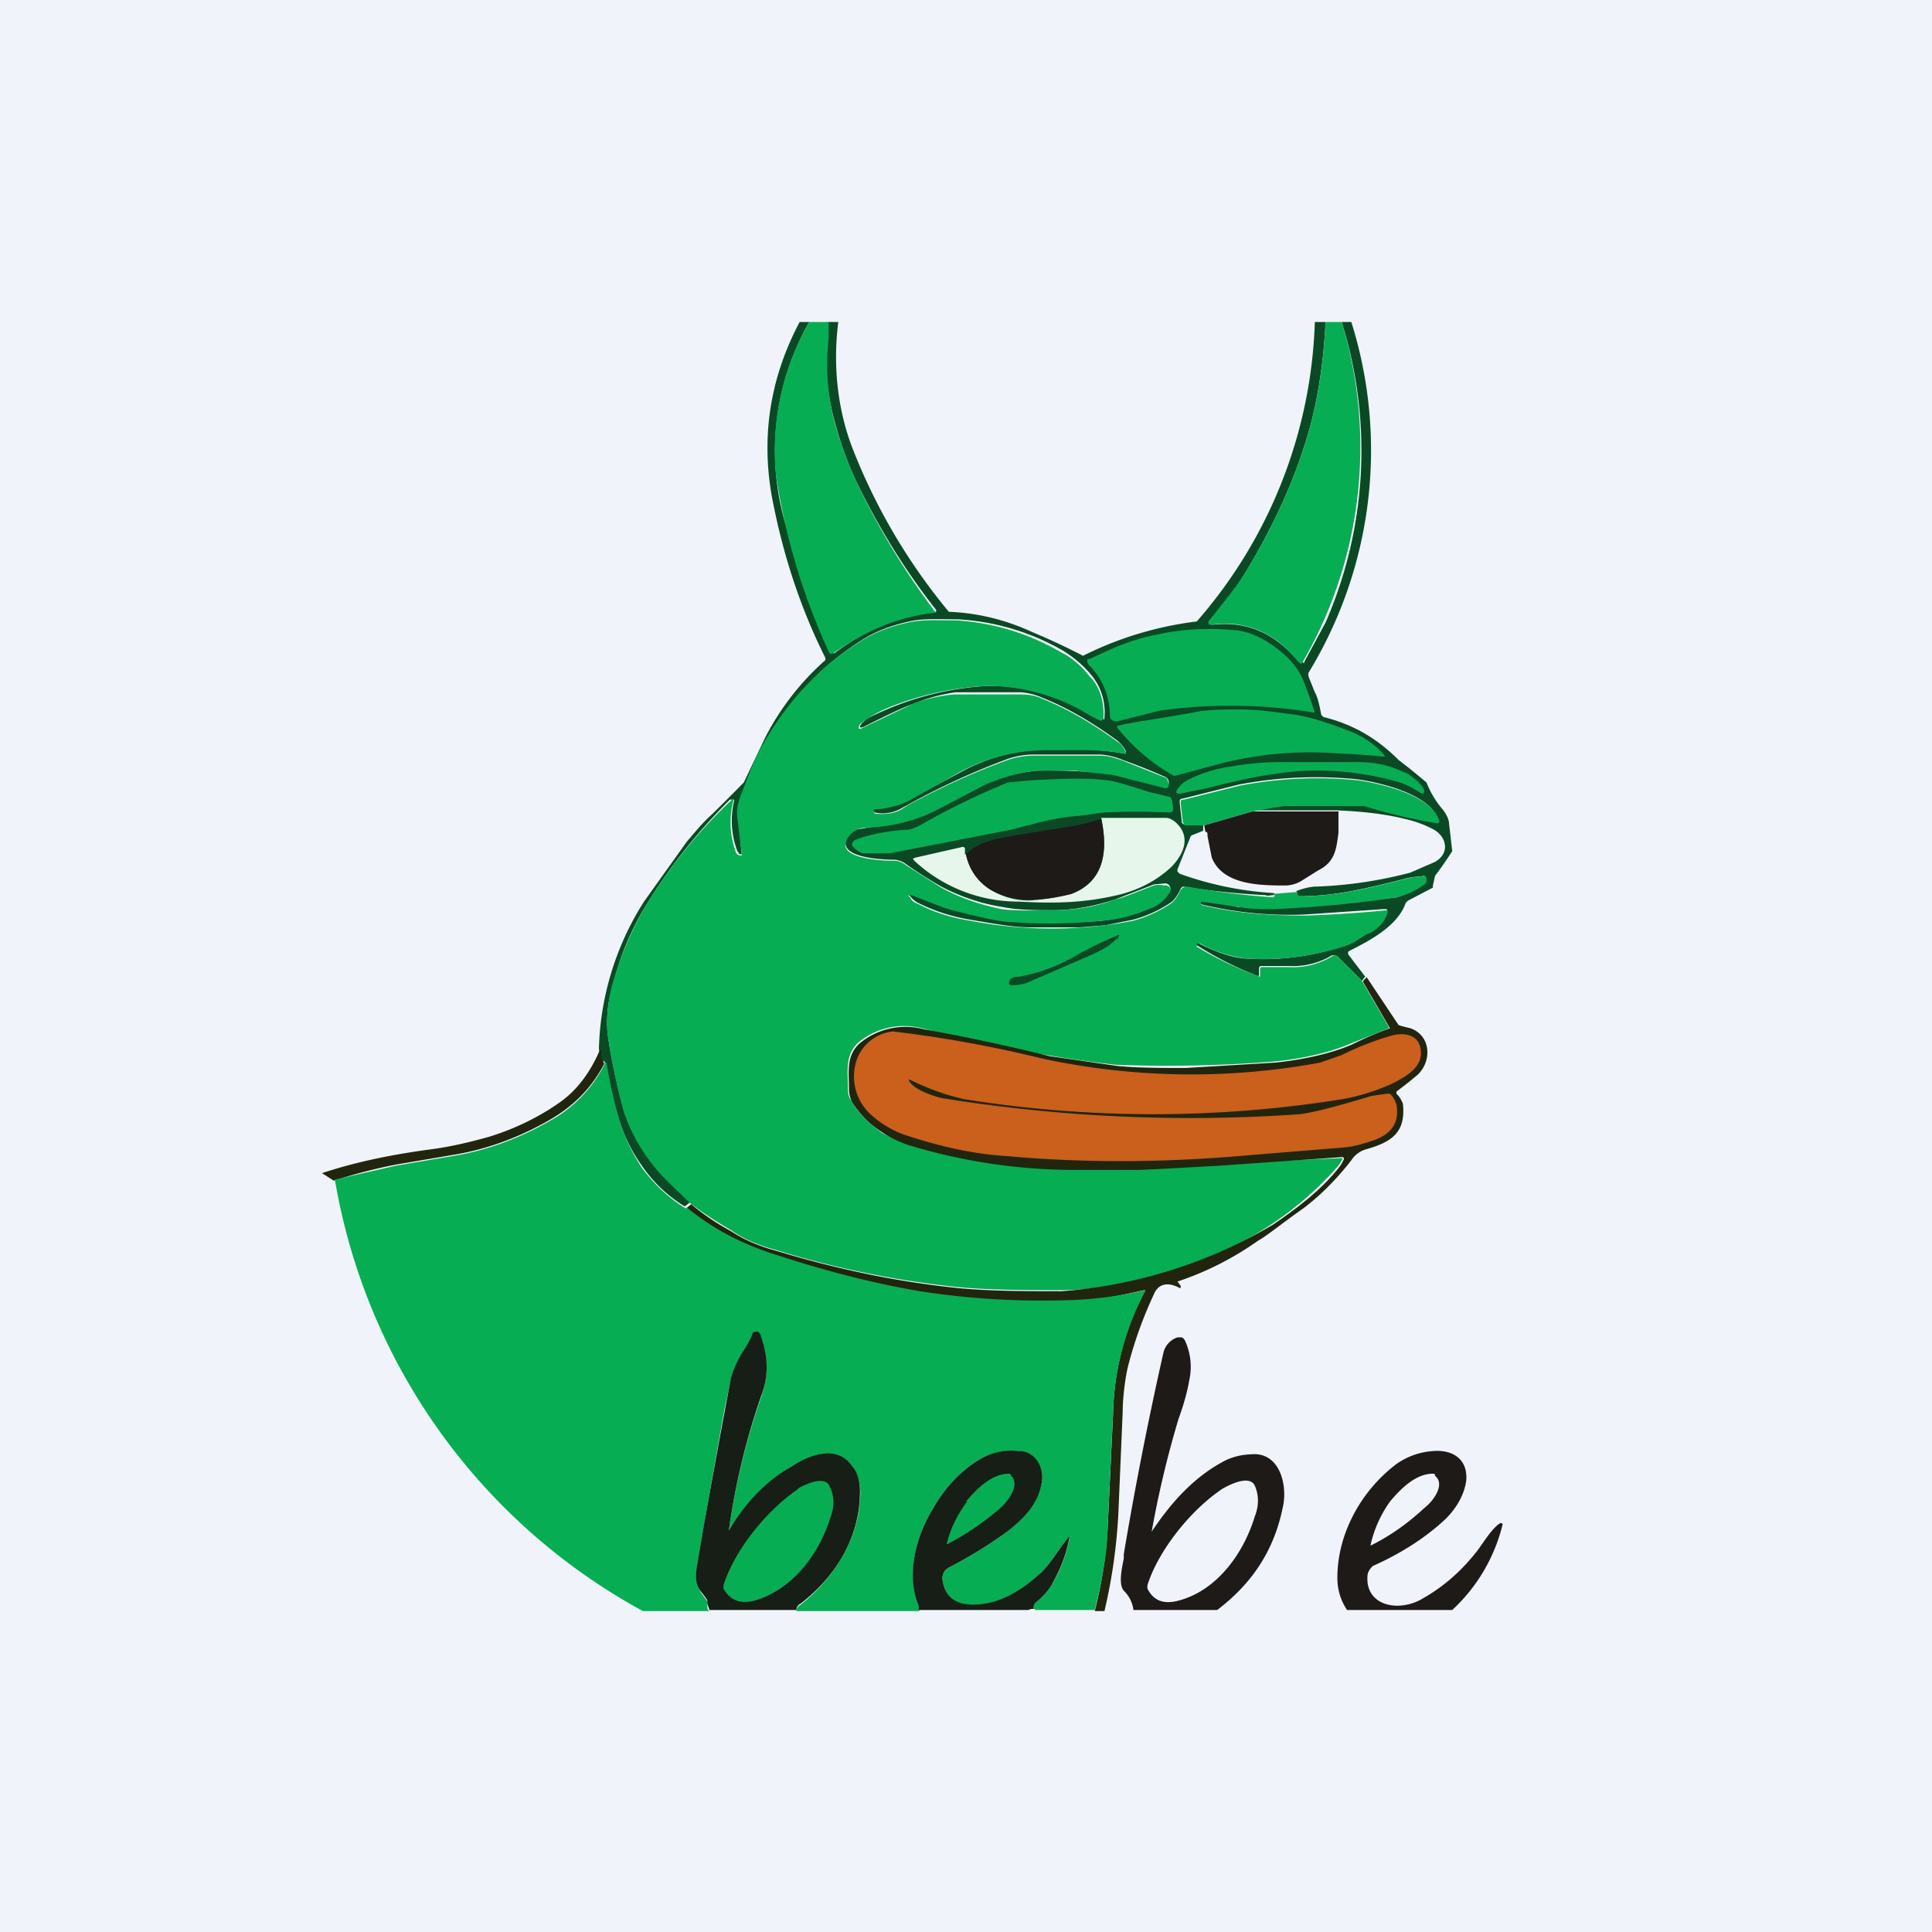 <!-- by TradingView --><svg width="18" height="18" viewBox="0 0 18 18" xmlns="http://www.w3.org/2000/svg"><path fill="#F0F3FA" d="M0 0h18v18H0z"/><path d="M7.54 3a2.42 2.42 0 0 0-.22 1.89 6.1 6.1 0 0 0 .45 1.2 1.92 1.92 0 0 1 .95-.39.02.02 0 0 0 0-.02c-.3-.38-.54-.78-.74-1.19a3.26 3.26 0 0 1-.2-.55c-.07-.25-.1-.51-.07-.79V3h.1c-.05.4-.01.8.13 1.17a5.53 5.53 0 0 0 .9 1.53c.26.01.52.07.78.19a6.12 6.12 0 0 1 .47.22 3.24 3.24 0 0 1 1.06-.32A4.45 4.45 0 0 0 12.25 3h.1c-.02.4-.08.8-.2 1.16-.12.38-.3.76-.52 1.13-.1.17-.2.3-.36.49-.02.03-.01.04.03.04.27-.03.5.05.69.23a13 13 0 0 1 .16.13v-.01l.2-.37A4 4 0 0 0 12.5 3h.09a3.98 3.98 0 0 1-.4 3.27v.03l.06.15c.02.03.04.1.06.21l.02.02c.28.07.5.2.7.4l.09.07a9.34 9.34 0 0 1 .17.14c.04.1.09.18.15.25.04.05.06.1.06.13a31.24 31.24 0 0 1 .03.26 3.44 3.44 0 0 1-.16.23l-.02.09v.02l-.02.01-.21.11a.07.07 0 0 0-.03.04c-.08.2-.32.33-.52.43l-.01.01v.02l.16.21a.13.13 0 0 0-.03.04l-.23-.23-.02-.01h-.03a.7.7 0 0 1-.4.1h-.26c-.02 0-.02.02-.02.03V9.09a.02.02 0 0 1-.02 0 3.25 3.25 0 0 1-.57-.29c0-.02.01-.02.03-.01.16.08.3.13.43.14.28.02.57-.01.87-.1l.15-.06.13-.08a.42.42 0 0 0 .11-.08.26.26 0 0 0 .06-.12.02.02 0 0 0 0-.02h-.03l-.73.05a3.48 3.48 0 0 1-.99-.1V8.4c.01-.02.03-.02.05-.02l.31.07a10.67 10.67 0 0 0 1.48-.09c.1-.03.18-.07.25-.12.02-.01.02-.03.02-.06l-.01-.02c-.07.01-.13.01-.19.03-.36.09-.64.16-.98.16l-.02-.01V8.3c.06-.02.12-.04.19-.04a4 4 0 0 0 .87-.13l.23-.1c.14-.08.11-.23-.01-.3a1.04 1.04 0 0 0-.27-.1c-.2-.05-.41-.07-.63-.08h-.8c.1-.02.2-.04.29-.04a162.87 162.87 0 0 0 .75-.01c.08 0 .13.02.17.03a4.85 4.85 0 0 0 .53.12v-.01c-.07-.24-.54-.35-.76-.38a3.82 3.82 0 0 0-1.1.05l-.52.13c-.02 0-.03.01-.03.03l.02.18c0 .01 0 .02.02.03h.18v.06l-.1.04a.03.03 0 0 0-.02.02l-.12.3v.02l.02.02a3.1 3.1 0 0 0 .87.18c.02 0 .02.02 0 .02s-.05.01-.07 0a7.35 7.35 0 0 1-.77-.08.06.06 0 0 0-.02.02.38.38 0 0 1-.08.12 1.16 1.16 0 0 1-.37.17l-.25.05-.24.02h-.46c-.14 0-.32-.03-.55-.07a1.7 1.7 0 0 1-.5-.16.24.24 0 0 1-.07-.06c-.03-.02-.02-.03.01-.02.14.04.29.12.42.15.24.06.41.1.51.1.26.02.54.02.83 0 .18-.02.34-.07.5-.14a.33.33 0 0 0 .15-.14.05.05 0 0 0 0-.04.05.05 0 0 0-.04-.03l-.11.01-.36.14c-.19.06-.38.1-.58.1-.14 0-.33 0-.47-.03-.2-.03-.4-.1-.57-.19a4.2 4.2 0 0 1-.33-.21.2.2 0 0 0-.1-.04c-.09 0-.54-.01-.45-.2a.2.2 0 0 1 .08-.08 63.07 63.07 0 0 1 .24-.04c.2-.03.39-.09.55-.17l.42-.22c.14-.06.3-.1.48-.12a5.71 5.71 0 0 1 .7.03l.48.12c.03.01.04 0 .05-.03 0-.03-.01-.05-.03-.06a5.74 5.74 0 0 0-.4-.16.67.67 0 0 0-.2-.05h-.61a.75.75 0 0 0-.26.04 6.9 6.9 0 0 0-.99.46.35.35 0 0 1-.25.04l-.02-.02.01-.01.02-.01c.12-.01.23-.04.31-.08l.47-.25a1.73 1.73 0 0 1 .86-.22c.25 0 .45 0 .67.04a.02.02 0 0 0 .02 0V7a.28.28 0 0 0-.08-.1c-.22-.16-.45-.3-.7-.4a.59.59 0 0 0-.2-.05H8.9c-.13.02-.25.05-.37.1-.12.04-.28.12-.48.22-.04.02-.05 0-.02-.03l.04-.04a2.8 2.8 0 0 1 1.14-.31 1.85 1.85 0 0 1 .86.21 2.61 2.61 0 0 0 .2.1h.02v-.02a.54.54 0 0 0-.13-.4 1.05 1.05 0 0 0-.26-.22 2.2 2.2 0 0 0-.98-.29c-.17 0-.32-.01-.45.02-.18.04-.33.1-.45.18A2.58 2.58 0 0 0 6.88 7.6a14.75 14.75 0 0 0 .03.36H6.9l-.02-.01v-.01l-.01-.01a.8.8 0 0 1-.03-.47v-.01H6.8c-.3.3-.56.62-.79 1-.14.23-.24.48-.3.73-.05.16-.06.3-.05.44.03.22.08.46.15.72.05.16.14.33.27.5.1.12.23.24.35.36l-.05.04a1.3 1.3 0 0 1-.4-.38 1.5 1.5 0 0 1-.21-.42 5.32 5.32 0 0 1-.14-.56l-.01.02a.39.39 0 0 1-.04-.13A2.68 2.68 0 0 1 6 8.4l.4-.56c.07-.08.14-.17.23-.25a23.14 23.14 0 0 0 .3-.3l.2-.42a2.46 2.46 0 0 1 .56-.72v-.02c-.24-.48-.4-.98-.5-1.51-.1-.57-.01-1.11.26-1.62h.1Z" fill="#0A4924"/><path d="M7.72 3v.15c-.03.28-.01.54.06.8.05.18.12.36.2.54a6.89 6.89 0 0 0 .74 1.22H8.7c-.35.04-.66.18-.94.38h-.03a6.1 6.1 0 0 1-.5-1.66A2.38 2.38 0 0 1 7.54 3h.18ZM12.5 3a4 4 0 0 1-.37 3.18.03.03 0 0 1-.02 0l-.12-.13a.81.81 0 0 0-.7-.23c-.03 0-.04-.01-.02-.04.15-.2.26-.32.36-.49.22-.37.4-.75.52-1.13.12-.36.18-.75.2-1.16h.16Z" fill="#07AD53"/><path d="m11.84 8.33.25-.02v.03l.02.01c.34 0 .62-.07.98-.16.06-.02.12-.02.19-.03l.01.02c0 .03 0 .05-.02.06a.76.76 0 0 1-.25.12 10.66 10.66 0 0 1-1.16.11c-.1 0-.21 0-.32-.02a1914.2 1914.2 0 0 0-.35-.05v.02a.01.01 0 0 0 0 .01c.32.08.64.1.98.1a11.74 11.74 0 0 0 .76-.05v.01a.27.27 0 0 1-.06.12.42.42 0 0 1-.1.08c-.06.02-.1.05-.14.08a.57.57 0 0 1-.15.06c-.3.09-.6.12-.87.1a1.19 1.19 0 0 1-.43-.14h-.03v.03a3.25 3.25 0 0 0 .59.28V9.03c0-.01 0-.02.02-.02H12a.7.7 0 0 0 .41-.1.04.04 0 0 1 .05 0l.23.23.25.43v.01l-.35.14c-.23.1-.51.15-.72.17a12.58 12.58 0 0 1-1.48.03 12.75 12.75 0 0 1-1.8-.34.67.67 0 0 0-.59.13c-.13.12-.1.26-.1.44 0 .04.01.08.03.1.06.12.17.22.28.3a1 1 0 0 0 .25.1c.5.17.99.22 1.53.23a25.12 25.12 0 0 0 .83 0l.54-.03a37.5 37.5 0 0 1 1.15-.06.3.3 0 0 1-.04.07 3.13 3.13 0 0 1-1 .76c-.37.17-.73.29-1.08.35-.16.03-.32.05-.5.05-.32 0-.68 0-.98-.03a8.82 8.82 0 0 1-1.7-.35c-.15-.04-.29-.1-.4-.18a3.41 3.41 0 0 1-.38-.25c-.12-.12-.26-.24-.35-.36a1.61 1.61 0 0 1-.27-.5c-.07-.26-.12-.5-.15-.72-.01-.13 0-.28.04-.44.07-.25.17-.5.31-.74a4.69 4.69 0 0 1 .81-1c.01 0 .02.01.01.02a.8.8 0 0 0 .03.48l.01.01.02.01h.02a.02.02 0 0 0 0-.02 14.8 14.8 0 0 1-.04-.34c-.01-.05 0-.12.04-.22.06-.16.12-.32.2-.46.23-.4.53-.72.9-.95.12-.08.27-.14.45-.18.13-.03.28-.02.45-.02a2.2 2.2 0 0 1 .98.3c.1.05.19.13.26.22.1.1.14.24.13.4l-.01.01a.03.03 0 0 1-.03 0 2.61 2.61 0 0 1-.18-.1 1.85 1.85 0 0 0-.85-.22 2.8 2.8 0 0 0-.95.21 1.04 1.04 0 0 0-.25.15c-.02.04-.01.05.03.03l.48-.23c.12-.04.24-.07.37-.08h.62c.07 0 .14.01.2.04.25.1.48.24.7.4.04.02.06.06.08.1a.02.02 0 0 1 0 .01h-.02c-.22-.04-.42-.03-.67-.03a1.73 1.73 0 0 0-.87.21l-.46.26a.86.86 0 0 1-.3.08h-.03v.02l.01.02c.1.01.18 0 .25-.04l.06-.04c.3-.16.6-.3.93-.42a.75.75 0 0 1 .26-.04h.6c.07 0 .14.02.22.05l.4.16.02.05v.01c0 .03-.02.04-.05.03l-.47-.12-.36-.04h-.35c-.18.02-.34.07-.48.13l-.42.22a1.53 1.53 0 0 1-.67.18c-.05 0-.1.01-.12.03a.2.2 0 0 0-.08.08c-.1.19.36.2.46.2a.2.2 0 0 1 .09.04l.33.21c.18.1.37.16.56.2.15.02.34.01.48.01.2 0 .39-.03.58-.1.09-.02.2-.07.36-.13a.22.22 0 0 1 .1 0 .05.05 0 0 1 .05.02.05.05 0 0 1 0 .04.33.33 0 0 1-.15.14c-.16.07-.32.12-.5.13-.3.03-.57.03-.83.01-.1 0-.27-.04-.51-.1-.13-.03-.28-.1-.42-.15-.03 0-.04 0-.01.02.01.03.04.05.07.06.15.08.31.13.5.16a3.98 3.98 0 0 0 1.5 0 1.17 1.17 0 0 0 .37-.17.38.38 0 0 0 .08-.12l.02-.02.04-.01a7.35 7.35 0 0 0 .8.1c.02-.01.02-.02 0-.03h-.03Z" fill="#07AD53"/><path d="M10.37 6.04c.16-.07.31-.11.47-.14.2-.04.42-.05.65-.03.19.01.37.13.5.25.07.07.13.15.16.24a4.23 4.23 0 0 1 .1.28 4.8 4.8 0 0 0-1.44-.02l-.4.1c-.04 0-.07-.01-.07-.06a.66.66 0 0 0-.2-.47l-.01-.02v-.03h.02l.22-.1Z" fill="#07AD53"/><path d="M10.94 7.23a1.82 1.82 0 0 1-.53-.45.03.03 0 0 1 0-.02h.02c.05-.02.28-.05.68-.12.13-.03.28-.03.44-.03.16 0 .3.02.45.04.19.02.39.09.57.16a.79.79 0 0 1 .33.23.01.01 0 0 1 0 .01 6.6 6.6 0 0 0-.43-.03 3.34 3.34 0 0 0-1.12.1 344.55 344.55 0 0 0-.41.11Z" fill="#07AD53"/><path d="M13.1 7.2c.05.03.16.11.17.17 0 .02-.01.03-.03.02-.08-.05-.13-.08-.23-.11-.37-.1-.75-.13-1.13-.07-.15.02-.35.06-.62.13l-.24.05c-.06.01-.08 0-.04-.05a.25.25 0 0 1 .1-.08c.1-.05.24-.1.4-.12.16-.03.33-.04.47-.04h.7c.16 0 .3.03.44.1ZM10.92 7.46l.01.07c0 .03-.01.04-.04.04a5.91 5.91 0 0 0-.61 0l-.22.03c-.13.01-.25.03-.37.06l-.27.07a823.86 823.86 0 0 1-1.13.22h-.25a.17.17 0 0 1-.08-.05l-.02-.02a.05.05 0 0 1 .02-.05l.02-.01c.14-.05.3-.08.47-.09.04 0 .08-.02.12-.04a6.97 6.97 0 0 1 .82-.4l.22-.02c.34-.02.56-.02.7 0 .05 0 .18.04.4.11l.17.04.03.01.01.03Z" fill="#07AD53"/><path d="m11.67 7.56-.45.13h-.18l-.02-.03-.02-.18c0-.02 0-.03.03-.03l.52-.13a3.82 3.82 0 0 1 1.1-.05c.22.03.69.14.76.38a.02.02 0 0 1-.01.02h-.01a4.85 4.85 0 0 1-.68-.16h-.75l-.29.05Z" fill="#07AD53"/><path d="M12.47 7.56v.2c-.02.15-.03.27-.19.35l-.16.1a.3.3 0 0 1-.15.04c-.25 0-.58-.01-.68-.26l-.04-.2c0-.03 0-.04-.02-.04l-.01-.06.45-.13h.8Z" fill="#1E1A18"/><path d="M9 7.96a.5.5 0 0 0 .23.33c.1.06.22.1.36.1.15-.01.27-.03.39-.07.32-.11.34-.41.28-.7h.6c.03 0 .05.01.08.03.16.13.1.3-.03.43-.13.12-.28.2-.46.25-.32.08-.6.09-.96.07a1.42 1.42 0 0 1-.96-.37C8.5 8 8.5 8 8.53 7.99l.44-.1s.02 0 .02.02v.05Z" fill="#E6F6EB"/><path d="M10.26 7.63c.06.28.04.58-.28.7-.12.03-.24.05-.39.05a.69.69 0 0 1-.36-.09.5.5 0 0 1-.23-.33c.12-.13.32-.15.48-.18l.3-.05c.16-.02.32-.05.48-.1Z" fill="#1E1A18"/><path d="M10.4 8.75c-.07.07-.15.11-.24.15l-.6.26a.51.51 0 0 1-.14.02l-.02-.01c0-.05.03-.07.09-.07a1.59 1.59 0 0 0 .54-.2c.12-.07.25-.13.37-.18.03-.02.03 0 .02.01 0 0 0 .02-.02.02Z" fill="#0A4924"/><path d="m12.73 9.1.3.45.03.01.08.02c.2.07.2.32.06.44a3.78 3.78 0 0 1-.19.15v.02l.02.02.02.03.02.04c.03.27-.1.36-.35.43a.24.24 0 0 0-.13.1c-.14.18-.29.33-.45.45-.2.14-.33.25-.42.3a2.86 2.86 0 0 1-.75.38l.03.04V12h-.01c-.11-.06-.2-.04-.24.06a3.8 3.8 0 0 0-.23.63c-.04.14-.06.35-.06.46l-.04.94a5.1 5.1 0 0 1-.13.92h-.09c.08-.32.11-.58.12-.78l.05-1.05a2.56 2.56 0 0 1 .3-1.16h-.01c-.22.05-.42.09-.62.1-.46.03-.95 0-1.47-.08a9.16 9.16 0 0 1-1.3-.33c-.34-.1-.63-.25-.88-.45l.05-.04c.12.1.24.18.37.25.12.08.26.14.41.18.56.17 1.12.29 1.7.35.3.03.66.03.97.03a4.52 4.52 0 0 0 1.97-.62c.22-.15.46-.33.62-.54a.3.3 0 0 0 .04-.07v-.01a.02.02 0 0 0-.01-.01l-1.14.08-.54.03-.22.01H10a5.33 5.33 0 0 1-1.53-.23 1 1 0 0 1-.25-.12.87.87 0 0 1-.28-.28.26.26 0 0 1-.03-.11c0-.18-.03-.32.1-.44a.67.67 0 0 1 .6-.13 18.47 18.47 0 0 1 1.17.25l.62.09c.19.02.4.02.65.02l.83-.05c.2-.02.49-.07.72-.17a3.2 3.2 0 0 1 .35-.15l-.25-.43c0-.02.02-.03.03-.04Z" fill="#21250E"/><path d="M8.48 10.06c-.02 0-.02 0-.01.01.04.08.22.14.3.16a14.56 14.56 0 0 0 3.35.15c.14-.02.36-.08.66-.17l.14-.02h.03c.04.04.05.07.06.1.03.16-.04.27-.2.33-.09.03-.18.06-.28.07l-.86.07c-.77.07-1.53.08-2.3.01-.33-.02-.65-.1-.95-.2a.93.93 0 0 1-.3-.18.48.48 0 0 1-.14-.51.4.4 0 0 1 .34-.27 11.41 11.41 0 0 1 1.38.25 6.6 6.6 0 0 0 2.6.04l.2-.07c.16-.08.32-.14.46-.18.1-.03.24-.02.27.1.05.18-.12.28-.29.36-.12.05-.26.1-.43.13a11.13 11.13 0 0 1-3.53 0 2.19 2.19 0 0 1-.5-.18Z" fill="#CA601B"/><path d="M5.6 9.78c0 .04 0 .09.03.13-.12.23-.29.4-.52.53-.28.16-.58.27-.89.32l-.53.09a4.94 4.94 0 0 0-.58.15L3 10.93c.3-.1.63-.17 1-.22.16-.02.35-.06.56-.12.26-.08.49-.2.67-.33.15-.11.27-.27.36-.48Z" fill="#21250E"/><path d="M6.4 11.25c.24.2.53.35.86.45.46.15.9.26 1.31.33.52.08 1 .1 1.47.08a3.57 3.57 0 0 0 .63-.09v.01a2.56 2.56 0 0 0-.3 1.14l-.05 1.05c0 .2-.04.46-.12.78h-.55l-.02-.01c0-.02 0-.04.02-.06a.65.65 0 0 0 .14-.15c.08-.13.14-.28.17-.43.01-.04 0-.04-.02-.01-.08.1-.16.24-.25.32a.95.95 0 0 1-.62.3c-.18 0-.27-.09-.29-.25 0-.05.02-.08.05-.1.23-.12.42-.24.58-.36.16-.13.28-.28.3-.47a.24.24 0 0 0-.21-.26.63.63 0 0 0-.44.12c-.14.1-.27.24-.37.42-.16.26-.25.62-.12.9V15l-.01.01H7.42c0-.03.02-.05.04-.06.3-.24.53-.59.55-.97a.45.45 0 0 0-.07-.32c-.14-.18-.39-.1-.56 0-.25.15-.44.36-.59.6a6.65 6.65 0 0 1 .3-1.24.81.81 0 0 0 0-.56c-.01-.04-.03-.05-.06-.04l-.02.02a.97.97 0 0 1-.08.15.96.96 0 0 0-.12.26l-.06.28a123.08 123.08 0 0 0-.26 1.49c0 .09 0 .16.05.23l.05.07v.03c0 .03 0 .05.02.06h-.62a5.65 5.65 0 0 1-2.87-4.02l.57-.13.53-.09c.31-.05.61-.16.89-.32a1.24 1.24 0 0 0 .53-.55h.01c.04.23.08.41.13.56.04.14.11.28.2.42.12.16.25.28.41.38Z" fill="#07AD53"/><path d="M7.42 15h-.81l-.02-.06v-.03a.68.68 0 0 0-.05-.07c-.06-.07-.06-.14-.05-.23l.07-.41a123.08 123.08 0 0 1 .25-1.36.96.96 0 0 1 .12-.26.97.97 0 0 0 .08-.15s0-.02.02-.02c.03-.01.05 0 .06.04.07.2.07.38 0 .56a6.65 6.65 0 0 0-.3 1.25c.15-.25.34-.46.59-.6.17-.11.42-.2.56 0 .06.07.08.18.07.3-.02.4-.24.74-.55.98a.07.07 0 0 0-.04.05ZM9.63 14.99a.1.1 0 0 0-.05.01H8.56v-.04c-.12-.28-.03-.64.13-.9.1-.18.23-.32.37-.42.14-.1.28-.14.44-.12.13 0 .22.13.21.26-.02.2-.14.34-.3.47-.16.12-.35.24-.58.36-.03.02-.05.05-.05.1.02.16.11.24.29.24.23 0 .45-.13.62-.29.09-.08.17-.22.25-.32.02-.03.03-.03.02 0-.03.16-.09.3-.17.44a.65.65 0 0 1-.14.15c-.02.02-.02.04-.02.06Z" fill="#161E15"/><path d="M9 13.99c.1-.12.24-.26.4-.26 0 0 .02 0 .02.02.09.08-.03.24-.1.3a2.55 2.55 0 0 1-.5.34c.03-.14.1-.28.19-.4Z" fill="#07AD53"/><path fill-rule="evenodd" d="M12.55 15h.98a1.6 1.6 0 0 0 .47-.8.02.02 0 0 0-.02-.01c-.04.02-.09.08-.14.15l-.07.1c-.14.18-.3.33-.51.45a.47.47 0 0 1-.24.07c-.17 0-.29-.1-.28-.27 0-.04.02-.07.05-.1.27-.12.5-.27.68-.44.1-.1.17-.22.19-.35.02-.2-.12-.3-.32-.28a.67.67 0 0 0-.33.12c-.33.25-.55.65-.55 1.06 0 .11.03.21.09.3Zm.8-1.27c-.16 0-.3.14-.4.26a1.12 1.12 0 0 0-.18.4v.01c.2-.1.36-.22.5-.35.08-.06.2-.22.1-.3 0-.01 0-.02-.02-.02Z" fill="#1E1A18"/><path d="M7.43 13.87c.07-.04.26-.13.3-.02.04.08.05.17.01.28-.1.33-.34.67-.7.78-.14.04-.24 0-.3-.11v-.03c.1-.32.4-.7.7-.9Z" fill="#07AD53"/><path fill-rule="evenodd" d="M10.56 15h.78c.33-.25.53-.56.61-.95.05-.2-.02-.53-.3-.5a.6.6 0 0 0-.22.05c-.3.15-.52.4-.7.67 0 .02 0 .02 0 0a9.3 9.3 0 0 1 .25-1.05c.04-.11.08-.24.1-.36a.58.58 0 0 0-.04-.37.06.06 0 0 0-.03-.03h-.04a.2.2 0 0 0-.13.14 34.34 34.34 0 0 0-.37 1.88v.04c-.02.1-.05.24 0 .3a.3.3 0 0 1 .09.18Zm.83-1.13c-.3.2-.6.58-.7.9v.03c.06.12.16.15.3.11.36-.1.6-.45.7-.78.04-.1.04-.2 0-.29-.05-.1-.23-.01-.3.03Z" fill="#1E1A18"/></svg>